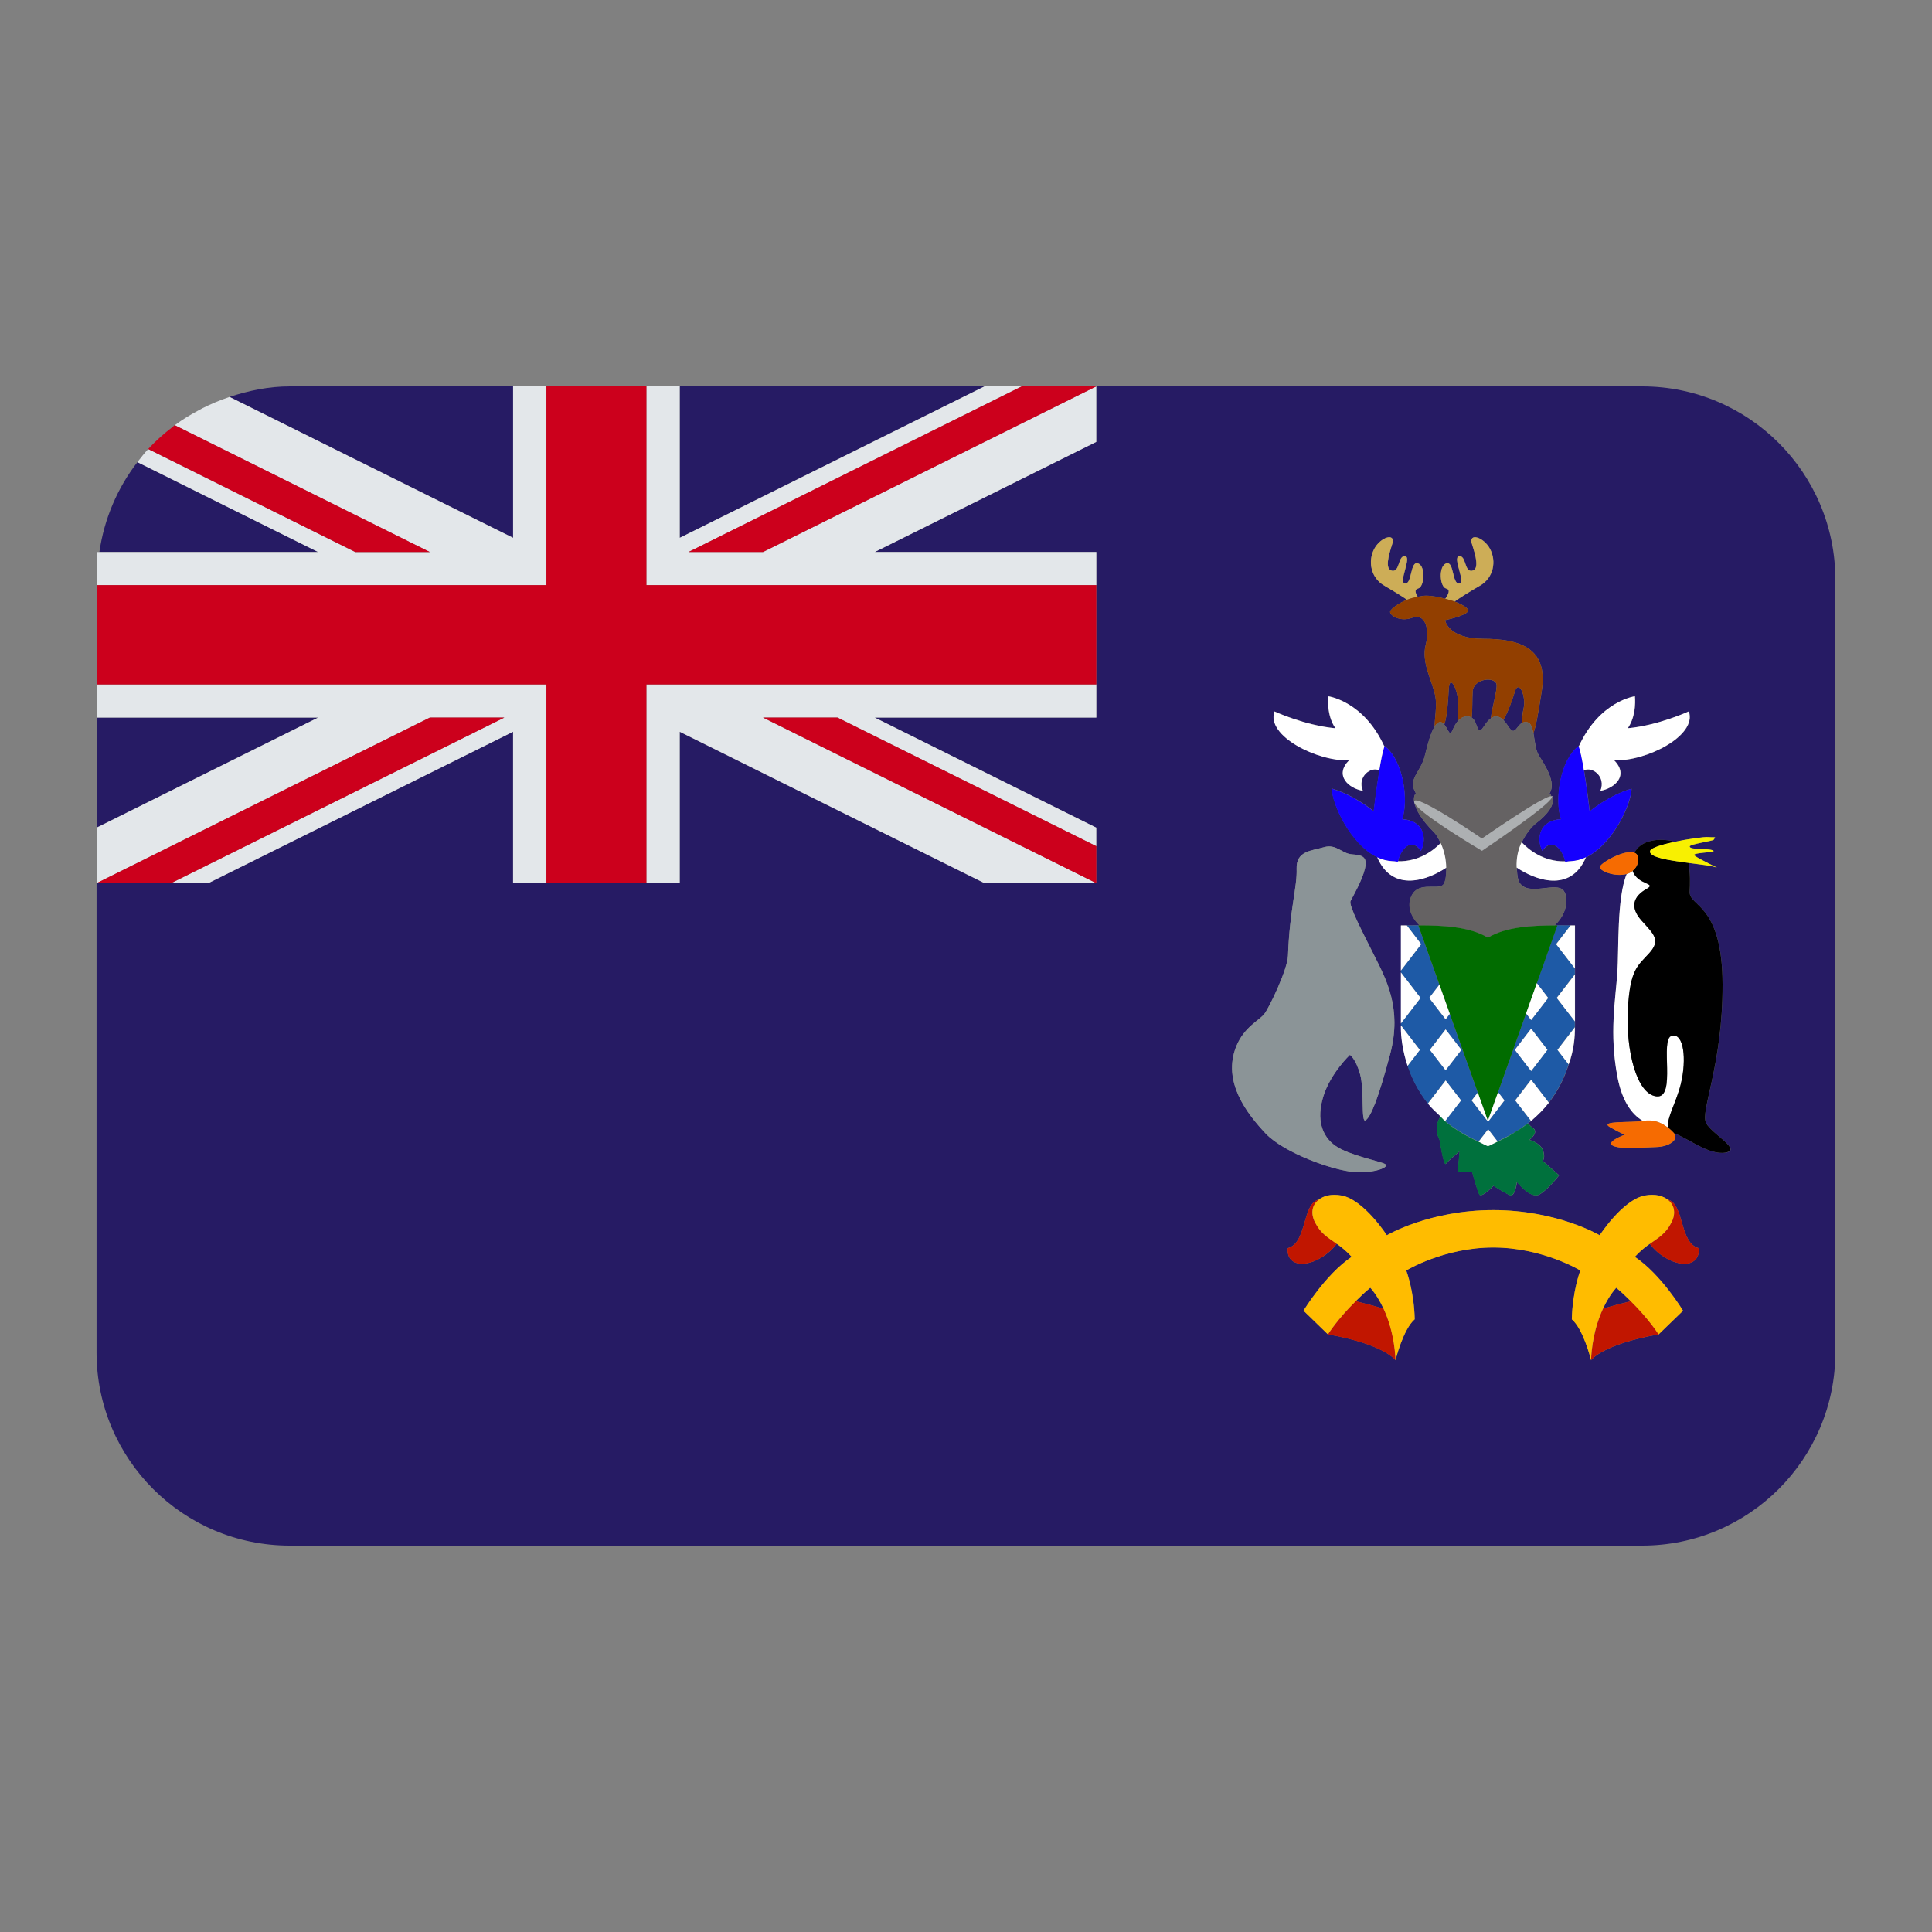 <?xml version="1.0" encoding="UTF-8"?><svg id="Layer_1" xmlns="http://www.w3.org/2000/svg" viewBox="0 0 40 40"><rect x="0" y="0" width="40" height="40" fill="#808080" stroke="none"/><g><polygon points="2 14.857 2 17.136 6.586 14.857 2 14.857" fill="#261b64"/><path d="m30.49,14.317c-.011.157-.002.365-.019.543.096.06.094.21.151.256.06.048.115-.155.242-.24.032-.239.134-.587.121-.697-.02-.178-.476-.139-.496.139Z" fill="#261b64"/><path d="m31.543,14.674c.06-.258-.099-.615-.179-.357-.051.163-.135.412-.239.59.086.085.136.214.196.224.068.011.103-.117.193-.165-.002-.094.005-.194.028-.292Z" fill="#261b64"/><path d="m30.192,14.615c.019-.277-.178-.714-.198-.337-.013.251-.031.538-.091.724.065.078.109.214.14.173.03-.04.067-.17.152-.258-.007-.099-.009-.205-.002-.302Z" fill="#261b64"/><path d="m2.845,9.568c-.41.531-.686,1.164-.787,1.859h4.527l-3.74-1.859Z" fill="#261b64"/><polygon points="20.383 8 14.073 8 14.073 11.135 20.383 8" fill="#261b64"/><path d="m10.623,11.134v-3.134h-4.623c-.438,0-.852.088-1.247.218l5.87,2.917h0Z" fill="#261b64"/><path d="m34.548,23.356c-.003-.008-.008-.014-.01-.022-.007,0-.014,0-.021,0,.01.007.022.014.031.021Z" fill="#261b64"/><path d="m28.37,26.661c-.116.096-.21.188-.303.279.208.051.412.107.577.155-.07-.151-.158-.301-.274-.434Z" fill="#261b64"/><path d="m34,8h-11.303v1.149l-4.585,2.279h4.586v3.429h-4.587l4.586,2.279v.383h0v.766h-2.315l-6.31-3.135v3.135h-3.45v-3.135l-6.31,3.135h-2.313v9.715c0,2.209,1.791,4,4,4h28c2.209,0,4-1.791,4-4V12c0-2.209-1.791-4-4-4Zm-7.616,6.728s.627.29,1.264.349c-.193-.275-.149-.662-.149-.662,0,0,.732.097,1.161,1.038.001-.003.002-.008.003-.011.398.298.502,1.131.368,1.518.437.021.521.387.387.655-.206-.296-.424-.022-.474.217.428.01.734-.224.882-.378-.039-.083-.079-.166-.141-.228-.224-.224-.382-.454-.406-.628,0-.002-.004-.006-.004-.007,0,0,.001,0,.002,0-.008-.065,0-.124.037-.168-.179-.297.102-.431.185-.773.06-.247.123-.478.202-.604.002-.164.053-.43.016-.63-.059-.317-.297-.695-.198-1.072.087-.331-.02-.654-.278-.555-.258.099-.496-.059-.456-.139.025-.05.159-.157.347-.234-.122-.082-.268-.174-.471-.292-.283-.164-.342-.505-.209-.759.134-.253.452-.342.374-.104-.077.238-.161.53,0,.555.161.025.116-.317.265-.302.148.015-.149.551,0,.566.148.015.104-.476.268-.417s.134.491,0,.521c-.079.018-.056.092-.006.172.055-.01.107-.023.167-.023.132,0,.271.028.405.064.067-.094.112-.192.019-.212-.134-.03-.164-.462,0-.521.164-.059.119.432.268.417.149-.015-.148-.55,0-.566.149-.015.104.327.265.302.161-.025.077-.317,0-.555s.241-.149.375.104c.133.253.074.595-.208.759-.235.136-.399.24-.526.329.175.067.295.147.276.197-.039.099-.476.189-.476.189,0,0,.06.386.794.386s1.348.179,1.21,1.071c-.079.508-.126.761-.174.881.03.155.042.347.111.459.119.193.372.565.223.788.025.018.026.042.039.063.006.002.024-.006.024,0,0,.004-.011.014-.012.019.07.153-.106.365-.319.528-.11.084-.223.229-.307.402.141.152.452.406.899.396-.052-.239-.268-.513-.473-.217-.134-.269-.05-.634.387-.655-.133-.386-.029-1.22.368-1.518,0,.002.002.007.003.01.429-.94,1.161-1.037,1.161-1.037,0,0,.045.386-.148.662.638-.059,1.264-.349,1.264-.349.179.506-.893,1.042-1.547,1.011.312.312.015.581-.283.633.121-.298-.172-.51-.341-.424.065.394.118.848.118.848,0,0,.387-.328.865-.468.002.296-.375,1.148-.942,1.421-.321.753-1.071.46-1.433.212.004.091.006.182.038.278.164.357.788-.015.937.208.084.122.092.444-.193.711.02,0,.041-.001.06,0h0l.273.002h.09s0,.891,0,.891h0s0,.122,0,.122v1.099c0,.178-.017.46-.129.761-.081.254-.206.529-.41.793-.102.131-.228.258-.369.379-.021.018-.048.033-.069.05.039.04.071.072.093.085.159.1-.059.258-.059.258,0,0,.218.06.277.209.059.149,0,.228,0,.228l.337.297s-.229.298-.409.398c-.181.101-.463-.259-.463-.259,0,0-.04.317-.144.274-.104-.043-.342-.195-.342-.195,0,0-.249.258-.293.18s-.149-.468-.149-.468c0,0-.288-.019-.294,0s.035-.426.035-.426c0,0-.241.199-.285.258-.044.06-.13-.496-.13-.496,0,0-.142-.233.02-.487-.093-.087-.187-.173-.26-.265-.205-.259-.336-.528-.42-.781-.107-.32-.139-.609-.139-.793v-2.113h.124s.238-.002.238-.002h0c.007,0,.016,0,.023,0-.182-.176-.244-.379-.192-.549.119-.386.535-.179.669-.283.055-.042.078-.191.076-.363-.365.247-1.108.535-1.428-.215-.567-.273-.943-1.125-.941-1.421.479.14.865.468.865.468,0,0,.053-.454.118-.848-.169-.087-.463.125-.341.423-.298-.052-.595-.321-.283-.633-.654.031-1.726-.506-1.547-1.011Zm-.787,6.933c.164-.402.476-.535.58-.669.104-.133.48-.92.49-1.204.034-.952.193-1.428.179-1.801s.312-.372.566-.447c.253-.074.372.134.58.148.209.015.328.045.268.297-.06.252-.253.579-.297.669-.045.09.253.655.491,1.131s.58,1.086.328,2.039c-.253.952-.402,1.294-.506,1.369-.104.074-.024-.625-.116-.952-.092-.328-.211-.402-.211-.402,0,0-.402.379-.55.859-.148.48-.029.829.253,1.026.283.197.923.316,1.026.376.104.059-.208.193-.64.164-.431-.03-1.452-.392-1.835-.799-.382-.406-.904-1.071-.606-1.805Zm8.712,4.255c-.067-.057-.107-.11-.153-.164-.093.066-.193.143-.308.268.55.371.997,1.115.998,1.116l-.506.491h0s0,0,0,0c-1.164.206-1.393.527-1.398.534h0s0,0,0,0h0s0-.005,0-.005c-.007-.03-.161-.639-.397-.843.011-.58.175-1.011.175-1.011,0,0-.778-.476-1.802-.476s-1.802.476-1.802.476c0,0,.164.431.175,1.011-.242.208-.398.848-.398.848,0,0,0-.007,0-.008v.008s-.224-.328-1.399-.535c0,0,0,0,0,0l-.505-.49s.447-.744.997-1.116c-.116-.126-.215-.203-.309-.269-.047.054-.087.107-.154.165-.417.357-.892.327-.863-.074.402-.104.297-.901.631-1.004,0,.003,0,.006,0,.01.106-.09.271-.135.485-.096.461.085.937.823.937.823,0,0,.877-.521,2.204-.521s2.203.521,2.203.521c0,0,.476-.738.937-.823.213-.039.378.006.483.095,0-.003,0-.005,0-.009.334.103.229.9.631,1.004.03.402-.446.431-.863.074Zm1.418-2.052c-.341.06-.771-.295-1.069-.401.111.125-.092.28-.37.286-.28.006-.703.054-.886-.024-.184-.078.244-.234.244-.234,0,0-.074-.015-.312-.154-.238-.14.452-.088.674-.129.003,0,.005,0,.008,0-.243-.145-.435-.424-.529-.921-.169-.893-.04-1.577,0-2.157.031-.455-.013-1.546.193-2.035-.246.07-.585-.07-.555-.152.034-.091.521-.363.714-.288.119-.228.413-.308.759-.248.02.003.028.023.046.029.297-.065.638-.112.728-.104.164.014.154-.021.109.054-.016.027-.49.091-.496.138-.013.083.418.031.491.091.049.04-.48.035-.39.101.119.089.569.291.437.241-.088-.033-.317-.059-.563-.09.04.211.031.446.024.597-.015.312.677.238.681,1.919.004,1.681-.472,2.634-.339,2.872.134.238.744.551.402.61Z" fill="#261b64"/><path d="m33.463,26.661c-.117.133-.204.282-.274.433.165-.048.369-.104.576-.154-.092-.091-.186-.183-.302-.279Z" fill="#261b64"/></g><g><polygon points="10.441 14.857 3.542 18.285 4.313 18.285 10.623 15.15 10.623 18.285 11.313 18.285 11.313 14.807 11.313 14.171 7.966 14.171 2 14.171 2 14.857 6.586 14.857 2 17.136 2 18.285 8.899 14.857 10.441 14.857" fill="#e3e7ea"/><polygon points="13.383 12.114 16.732 12.114 22.698 12.114 22.698 11.428 18.112 11.428 22.697 9.149 22.697 8 15.798 11.428 14.255 11.428 21.154 8 20.383 8 14.073 11.135 14.073 8 13.383 8 13.383 11.478 13.383 12.114" fill="#e3e7ea"/><path d="m11.313,11.478v-3.478h0s-.69,0-.69,0h0v3.135h0s-5.87-2.916-5.87-2.916h-.002c-.006,0-.011.004-.016.006-.187.062-.367.139-.54.226-.033.017-.065.036-.098.053-.162.087-.319.182-.466.291-.004.003-.01.006-.014.009l5.283,2.626h-1.543l-4.289-2.132c-.08.086-.152.178-.224.271h.002s3.74,1.86,3.74,1.86H2v.686h9.313v-.635Z" fill="#e3e7ea"/><polygon points="13.383 14.171 13.383 14.807 13.383 18.285 14.073 18.285 14.073 15.15 20.383 18.285 22.697 18.285 15.798 14.857 17.34 14.857 22.697 17.519 22.697 17.136 18.111 14.857 22.698 14.857 22.698 14.171 16.731 14.171 13.383 14.171" fill="#e3e7ea"/></g><g><polygon points="11.313 14.171 11.313 14.807 11.313 18.285 13.383 18.285 13.383 14.807 13.383 14.171 16.731 14.171 22.698 14.171 22.698 12.114 16.732 12.114 13.383 12.114 13.383 11.478 13.383 8 11.313 8 11.313 11.478 11.313 12.113 11.313 12.114 7.964 12.114 2 12.114 2 14.171 7.966 14.171 11.313 14.171" fill="#cc001c"/><polygon points="10.441 14.857 8.899 14.857 2 18.285 3.542 18.285 10.441 14.857" fill="#cc001c"/><path d="m7.356,11.428h1.543l-5.283-2.626c-.014.01-.025.024-.039.035-.178.136-.346.284-.5.449-.003.004-.008.007-.011.01h0s4.289,2.132,4.289,2.132Z" fill="#cc001c"/><polygon points="15.798 14.857 22.697 18.285 22.698 18.285 22.698 17.519 22.697 17.519 17.34 14.857 15.798 14.857" fill="#cc001c"/><polygon points="15.798 11.428 22.697 8 21.154 8 14.255 11.428 15.798 11.428" fill="#cc001c"/></g><g><path d="m30.641,12.125c.283-.164.342-.505.208-.759-.134-.253-.452-.342-.375-.104s.161.53,0,.555c-.161.025-.116-.317-.265-.302-.148.015.149.551,0,.566-.148.015-.104-.476-.268-.417-.164.059-.134.491,0,.521.093.021.048.119-.019.212.066.018.134.035.192.057.127-.089.292-.193.526-.329Z" fill="#cdad57"/><path d="m29.358,12.185c.134-.03.164-.462,0-.521s-.119.432-.268.417c-.149-.015.148-.55,0-.566-.149-.015-.104.327-.265.302-.161-.025-.077-.317,0-.555.078-.238-.24-.149-.374.104-.133.253-.074.595.209.759.203.118.35.209.471.292.067-.027.14-.046.221-.06-.05-.079-.073-.154.006-.172Z" fill="#cdad57"/></g><path d="m29.8,14.952c.041-.012.073.014.103.05.06-.187.078-.473.091-.724.02-.377.217.06.198.337-.007.097-.005.203.002.302.042-.043.091-.079.164-.084.05-.003.085.009.113.027.017-.177.008-.386.019-.543.02-.278.476-.317.496-.139.012.111-.09.459-.121.697.03-.02.06-.041.1-.042.069-.002.118.031.161.074.104-.178.188-.427.239-.59.08-.258.239.099.179.357-.023.098-.03.199-.028.292.028-.015.061-.023.104-.014.076.015.105.111.127.226.048-.12.095-.373.174-.881.138-.892-.476-1.071-1.21-1.071s-.794-.386-.794-.386c0,0,.437-.09.476-.189.02-.05-.101-.129-.276-.197-.057-.022-.126-.039-.192-.057-.133-.036-.273-.064-.405-.064-.06,0-.112.014-.167.023-.081.014-.154.033-.221.06-.188.076-.322.184-.347.234-.04.08.198.238.456.139.258-.099.365.224.278.555-.099.377.139.755.198,1.072.037.2-.014.467-.016.63.031-.049.063-.085.099-.095Z" fill="#923f00"/><g><path d="m28.438,16.797s-.387-.328-.865-.468c-.002.296.374,1.148.941,1.421.096.047.198.073.305.08.012,0,.023.003.035.003.03,0,.058.011.089.008,0-.002.002-.005.003-.007.051-.239.268-.513.474-.217.134-.269.05-.634-.387-.655.133-.386.029-1.22-.368-1.518-.001.003-.002.008-.003.011-.034.097-.072.287-.106.495-.065.394-.118.848-.118.848Z" fill="#1500ff"/><path d="m32.495,17.833c.012,0,.023-.002.035-.003.107-.007.208-.033.305-.08.567-.273.944-1.125.942-1.421-.479.14-.865.468-.865.468,0,0-.053-.455-.118-.848-.034-.209-.072-.399-.106-.496,0-.002-.002-.007-.003-.01-.398.298-.502,1.131-.368,1.518-.437.021-.521.387-.387.655.205-.296.422-.022.473.217,0,.002.002.005.003.007.031.003.059-.007.089-.008Z" fill="#1500ff"/></g><g><path d="m30.682,17.362s1.303-.909,1.436-.874c-.013-.021-.014-.045-.039-.063.149-.223-.104-.595-.223-.788-.069-.112-.081-.304-.111-.459-.022-.114-.052-.211-.127-.226-.042-.009-.075,0-.104.014-.091.047-.125.176-.193.165-.06-.01-.109-.14-.196-.224-.043-.042-.092-.076-.161-.074-.04.001-.07.022-.1.042-.127.085-.182.288-.242.24-.057-.046-.056-.196-.151-.256-.028-.018-.063-.03-.113-.027-.072.005-.122.041-.164.084-.085.088-.122.219-.152.258-.031.041-.074-.094-.14-.173-.03-.035-.062-.062-.103-.05-.036.01-.068.047-.099.095-.079.126-.142.357-.202.604-.083.342-.364.476-.185.773-.036.045-.044.103-.037.168.046-.161,1.405.77,1.405.77Z" fill="#656263"/><path d="m29.942,17.966c.002.171-.021.32-.076.363-.134.104-.55-.104-.669.283-.052.17.009.373.192.549.474,0,1.04.024,1.418.255.366-.225.912-.253,1.378-.254.285-.268.277-.59.193-.711-.149-.224-.773.148-.937-.208-.032-.096-.033-.187-.038-.278-.009-.195.029-.372.103-.525.084-.173.197-.318.307-.402.213-.163.388-.375.319-.528-.061.176-1.448,1.107-1.448,1.107,0,0-1.412-.835-1.402-1.014.025.174.182.404.406.628.062.062.102.145.141.228.078.167.112.345.115.511Z" fill="#656263"/></g><path d="m30.682,17.614s1.387-.931,1.448-1.107c.002-.005.013-.015.012-.019,0-.006-.018,0-.024,0-.133-.035-1.436.874-1.436.874,0,0-1.359-.931-1.405-.77,0,0-.001,0-.002,0,0,.002.004.006.004.007-.009.179,1.402,1.014,1.402,1.014Z" fill="#adb0b2"/><path d="m31.818,20.355l.235.306-.352.458-.105-.137-.58,1.63.132.172-.339.441-.339-.441.125-.163-.579-1.629-.086.112-.34-.442.211-.274-.437-1.227h-.238s.298.388.298.388l-.422.548v.034l.408.53-.408.53v.034l.393.511-.254.33c.084.252.215.522.42.781l.368-.479.319.413-.33.428c.188.16.422.302.694.425l.197-.256.194.252c.271-.124.505-.266.693-.426l-.327-.424.33-.429.366.475c.205-.265.329-.539.41-.793l-.23-.299.36-.468v-.121l-.375-.486.375-.487v-.121s0-.001,0-.001l-.388-.503.298-.387h0l-.273-.002-.425,1.196Zm-1.888,1.803l-.326-.423.326-.423.326.423-.326.423Zm1.771.016l-.337-.439.337-.439.337.439-.337.439Z" fill="#1e5aa6"/><g><path d="m30.805,23.729c-.071-.027-.127-.063-.192-.093-.272-.123-.506-.265-.694-.425-.037-.032-.062-.067-.097-.099-.162.254-.02.487-.02.487,0,0,.087.556.13.496.044-.059.285-.258.285-.258,0,0-.042.444-.035.426s.294,0,.294,0c0,0,.105.389.149.468s.293-.18.293-.18c0,0,.238.152.342.195.104.043.144-.274.144-.274,0,0,.282.36.463.259.181-.1.409-.398.409-.398l-.337-.297s.059-.078,0-.228c-.059-.15-.277-.209-.277-.209,0,0,.218-.158.059-.258-.022-.014-.055-.046-.093-.085-.176.139-.382.266-.624.376-.068.031-.125.068-.199.096Z" fill="#00713d"/><path d="m29.388,19.16c-.007,0-.016,0-.023,0h0l.437,1.227.215.604.579,1.629.203.571c0,.017.011.017.011,0l.206-.579.58-1.63.223-.626.425-1.196h0c-.019,0-.04,0-.06,0-.466.001-1.011.029-1.378.254-.378-.231-.944-.255-1.418-.255Z" fill="#016c00"/></g><path d="m28.677,24.101c-.104-.06-.744-.179-1.026-.376-.283-.197-.402-.547-.253-1.026.149-.48.55-.859.55-.859,0,0,.119.074.211.402.092.327.012,1.026.116.952.104-.075.252-.417.506-1.369.252-.952-.09-1.562-.328-2.039s-.536-1.042-.491-1.131c.044-.09.237-.417.297-.669.06-.252-.059-.282-.268-.297-.208-.014-.327-.223-.58-.148-.253.074-.58.074-.566.447s-.145.848-.179,1.801c-.01.285-.387,1.071-.49,1.204-.104.134-.416.268-.58.669-.298.734.224,1.399.606,1.805.383.406,1.404.769,1.835.799.431.03.744-.105.64-.164Z" fill="#8b9497"/><g><path d="m28.854,17.833c-.012-.001-.023-.001-.035-.003-.107-.007-.208-.033-.305-.08.32.75,1.063.462,1.428.215-.002-.166-.037-.344-.115-.511-.148.154-.453.388-.882.378,0,.002-.002.005-.003.007-.031.003-.059-.007-.089-.008Z" fill="#fff"/><path d="m27.932,15.74c-.312.312-.015.581.283.633-.122-.298.173-.51.341-.423.034-.208.071-.398.106-.495-.429-.942-1.161-1.038-1.161-1.038,0,0-.045.386.149.662-.638-.059-1.264-.349-1.264-.349-.179.506.893,1.042,1.547,1.011Z" fill="#fff"/><path d="m31.401,17.962c.363.248,1.112.542,1.433-.212-.096.047-.198.073-.305.08-.012.002-.023.002-.035.003-.03,0-.058.011-.089.008,0-.002-.002-.005-.003-.007-.446.01-.758-.244-.899-.396-.074.153-.112.33-.103.525Z" fill="#fff"/><path d="m33.134,16.373c.298-.052.595-.321.283-.633.654.031,1.726-.506,1.547-1.011,0,0-.626.29-1.264.349.193-.275.148-.662.148-.662,0,0-.732.096-1.161,1.037.034.097.072.287.106.496.169-.086.462.126.341.424Z" fill="#fff"/><path d="m31.371,22.782l.327.424c-.189.16-.422.302-.693.426l-.194-.252-.197.256c-.272-.123-.506-.265-.694-.425l.33-.428-.319-.413-.368.479c.073.092.167.178.26.265.035.032.06.067.097.099.188.16.422.302.694.425.066.03.121.066.192.093.074-.028.131-.065.199-.096.242-.11.447-.237.624-.376.022-.017.049-.032.069-.05.142-.121.268-.248.369-.379l-.366-.475-.33.429Z" fill="#fff"/><polygon points="32.607 21.147 32.607 20.175 32.231 20.661 32.607 21.147" fill="#fff"/><path d="m32.477,22.035c.112-.302.129-.583.129-.761v-.005l-.36.468.23.299Z" fill="#fff"/><path d="m29.003,21.226v.049c0,.184.032.473.139.793l.254-.33-.393-.511Z" fill="#fff"/><polygon points="29.93 21.313 29.604 21.736 29.93 22.159 30.256 21.736 29.93 21.313" fill="#fff"/><polygon points="32.053 20.661 31.818 20.355 31.596 20.982 31.701 21.119 32.053 20.661" fill="#fff"/><polygon points="31.364 21.736 31.701 22.175 32.038 21.736 31.701 21.297 31.364 21.736" fill="#fff"/><polygon points="32.219 19.549 32.607 20.052 32.607 19.16 32.516 19.161 32.517 19.161 32.219 19.549" fill="#fff"/><polygon points="29.93 21.103 30.016 20.991 29.801 20.387 29.59 20.661 29.93 21.103" fill="#fff"/><polygon points="29.127 19.16 29.003 19.161 29.003 20.096 29.424 19.548 29.127 19.16" fill="#fff"/><polygon points="29.003 20.131 29.003 21.191 29.411 20.661 29.003 20.131" fill="#fff"/><path d="m30.47,22.783l.339.441.339-.441-.132-.172-.206.579c0,.017-.011.017-.011,0l-.203-.571-.125.163Z" fill="#fff"/><path d="m34.517,23.335c.007,0,.014,0,.021,0-.034-.184.172-.515.264-.898.121-.506.061-1.058-.191-.99-.253.068.104,1.295-.312,1.254-.417-.041-.64-.961-.595-1.802.045-.842.209-.902.447-1.169s.089-.387-.164-.669c-.253-.283-.164-.506.104-.655.23-.128-.184-.073-.289-.375-.036.03-.077.052-.123.065-.206.49-.162,1.581-.193,2.035-.04.581-.169,1.264,0,2.157.094.496.286.776.529.921.223-.038.384.037.503.128Z" fill="#fff"/></g><path d="m35.325,23.254c-.133-.238.343-1.19.339-2.872-.004-1.681-.696-1.607-.681-1.919.007-.151.016-.386-.024-.597-.398-.051-.839-.117-.794-.251.02-.06.235-.125.478-.179-.018-.006-.026-.025-.046-.029-.346-.06-.64.02-.759.248.061.024.095.08.074.19-.016.086-.059.141-.111.184.105.302.518.247.289.375-.268.149-.357.372-.104.655.253.283.402.402.164.669s-.402.327-.447,1.169c-.045.842.178,1.761.595,1.802.416.041.059-1.187.312-1.254.252-.068.312.485.191.99-.092.383-.299.714-.264.898.002.008.007.014.01.022.042.035.079.072.109.104,0,0,0,.002,0,.003.298.105.728.461,1.069.401.342-.06-.268-.372-.402-.61Z"/><path d="m34.959,17.866c.246.032.475.058.563.09.132.05-.318-.152-.437-.241-.09-.066.439-.061.39-.101-.073-.06-.505-.008-.491-.091.006-.047.48-.111.496-.138.045-.075.054-.04-.109-.054-.09-.008-.431.039-.728.104-.243.053-.458.119-.478.179-.045.134.396.2.794.251Z" fill="#f8f001"/><g><path d="m33.912,17.845c.021-.11-.013-.167-.074-.19-.194-.075-.68.197-.714.288-.031.082.309.221.555.152.046-.013.087-.035.123-.065.052-.043.095-.098.111-.184Z" fill="#f66b01"/><path d="m34.548,23.356c-.009-.008-.022-.014-.031-.021-.118-.091-.279-.166-.503-.128-.003,0-.005,0-.008,0-.222.041-.912-.01-.674.129.238.139.312.154.312.154,0,0-.427.156-.244.234.184.078.607.03.886.024.278-.006.481-.16.37-.286,0,0,0-.002,0-.003-.03-.033-.066-.069-.109-.104Z" fill="#f66b01"/></g><g><path d="m34.54,24.838s0,.005,0,.009c.123.103.163.268.067.46-.119.237-.267.315-.451.446.047.054.086.106.153.164.417.357.893.327.863-.074-.402-.104-.297-.901-.631-1.004Z" fill="#c11600"/><path d="m27.225,25.307c-.096-.191-.057-.355.065-.459,0-.004,0-.006,0-.01-.334.103-.229.9-.631,1.004-.03.402.446.431.863.074.067-.058.107-.11.154-.165-.183-.131-.331-.208-.45-.445Z" fill="#c11600"/><polygon points="32.941 28.163 32.941 28.162 32.94 28.157 32.941 28.163" fill="#c11600"/><path d="m33.765,26.939c-.208.051-.412.106-.576.154-.242.521-.247,1.063-.247,1.068.004-.007.234-.328,1.398-.534,0,0,0,0,0-.001-.002-.003-.195-.312-.575-.687Z" fill="#c11600"/><path d="m28.068,26.94c-.382.377-.575.688-.575.688h0s0,0,0,0c1.176.208,1.399.535,1.399.535v-.008c0-.032-.01-.554-.246-1.061-.165-.048-.369-.104-.577-.155Z" fill="#c11600"/></g><path d="m34.607,25.307c.096-.192.056-.357-.067-.46-.106-.089-.27-.134-.483-.095-.461.085-.937.823-.937.823,0,0-.877-.521-2.203-.521s-2.204.521-2.204.521c0,0-.476-.738-.937-.823-.214-.039-.38.006-.485.096-.122.104-.161.268-.065.459.118.236.267.314.45.445.094.067.193.144.309.269-.55.372-.997,1.116-.997,1.116l.505.49h0s.193-.31.575-.687c.092-.091.187-.184.303-.279.117.133.204.283.274.434.236.507.246,1.029.246,1.061,0,0,0,.008,0,.008,0,0,.156-.64.398-.848-.011-.58-.175-1.011-.175-1.011,0,0,.777-.476,1.802-.476s1.802.476,1.802.476c0,0-.164.431-.175,1.011.236.203.389.812.397.843v.005s.001,0,.001,0h0c0-.006.004-.549.247-1.069.07-.151.157-.3.274-.433.116.095.21.188.302.279.38.375.573.684.575.687h0s.506-.49.506-.49c0,0-.448-.745-.998-1.116.115-.125.215-.202.308-.268.184-.131.332-.209.451-.446Z" fill="#ffbc00"/></svg>